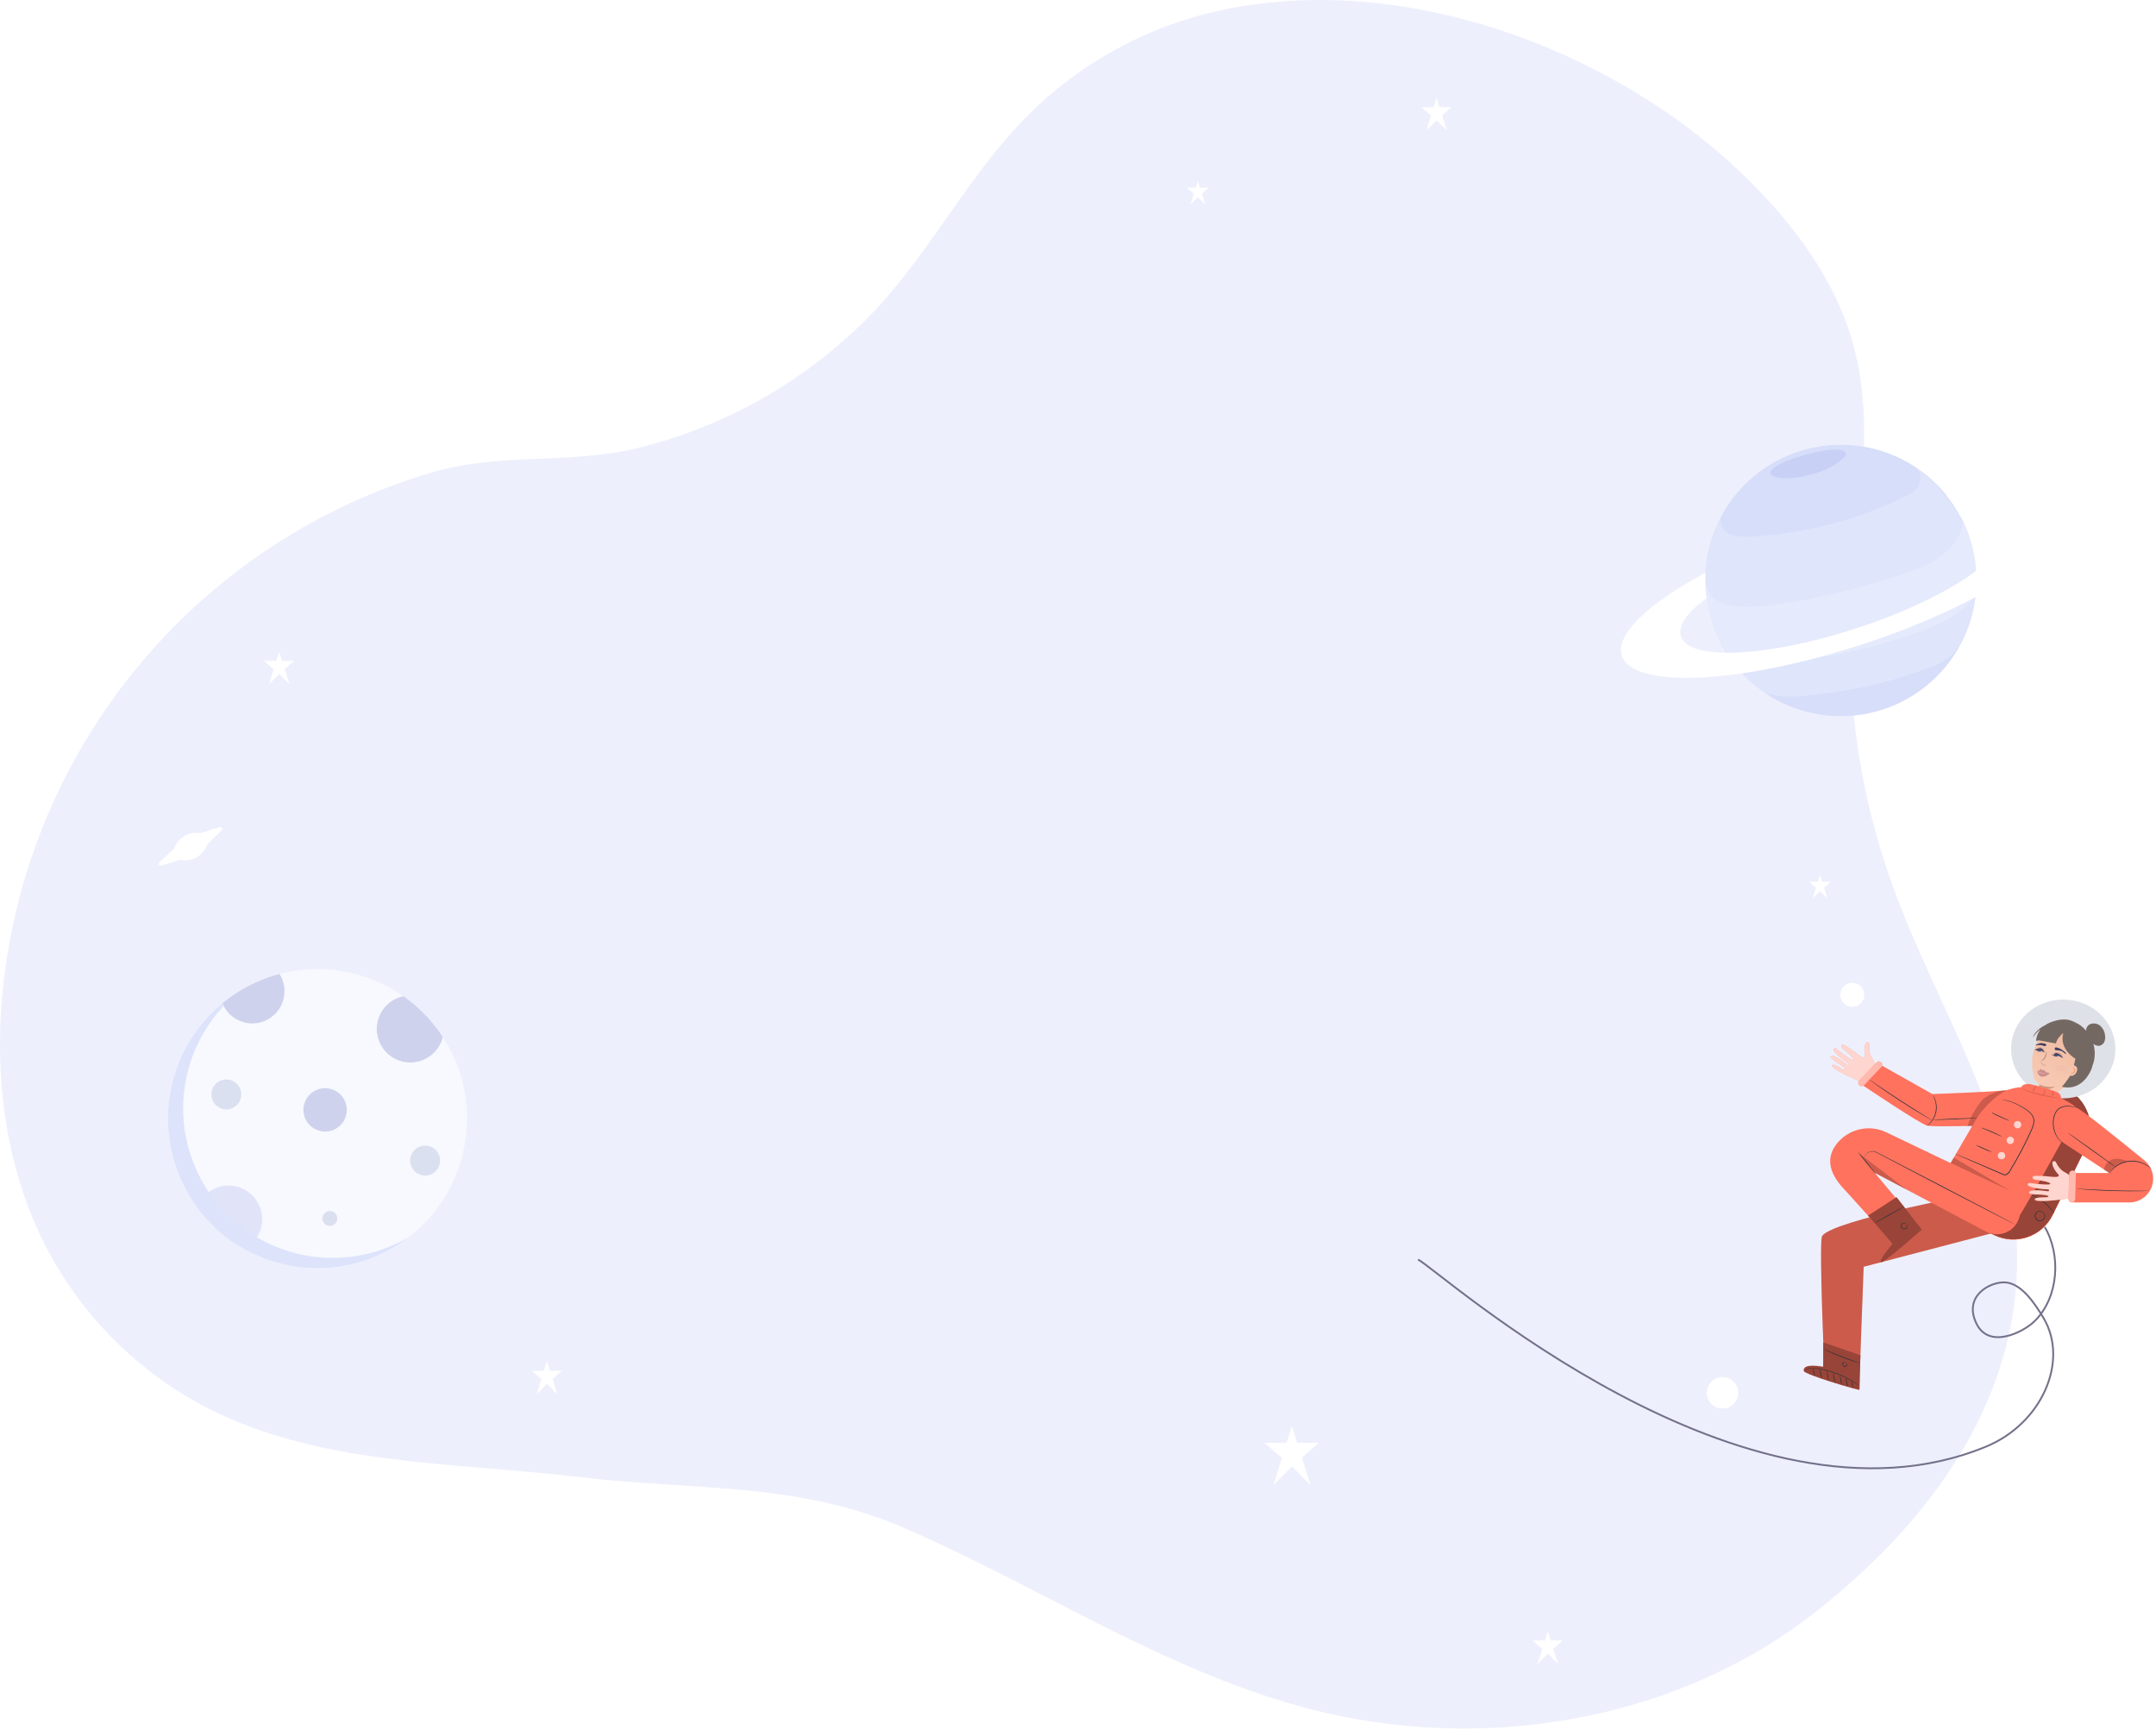 <?xml version="1.0" encoding="UTF-8"?>
<svg width="1168px" height="937px" viewBox="0 0 1168 937" version="1.1" xmlns="http://www.w3.org/2000/svg" xmlns:xlink="http://www.w3.org/1999/xlink">
    <title>Group 7</title>
    <defs>
        <linearGradient x1="38.525%" y1="17.425%" x2="50%" y2="110.464%" id="linearGradient-1">
            <stop stop-color="#F1BFA5" offset="0%"></stop>
            <stop stop-color="#FFD3C0" offset="100%"></stop>
        </linearGradient>
        <filter x="-97.2%" y="-176.1%" width="294.4%" height="452.3%" filterUnits="objectBoundingBox" id="filter-2">
            <feGaussianBlur stdDeviation="2" in="SourceGraphic"></feGaussianBlur>
        </filter>
    </defs>
    <g id="Page-1" stroke="none" stroke-width="1" fill="none" fill-rule="evenodd">
        <g id="Authorization_Customer" transform="translate(-714, -26)">
            <g id="Group-7" transform="translate(714, 26)">
                <g id="Group-5" fill-rule="nonzero">
                    <path d="M675.224,3.05 C630.895,9.548 589.79,30.002 557.873,61.445 C523.671,95.202 502.558,140.123 468.297,173.969 C434.352,207.573 391.919,231.328 345.527,242.698 C307.358,251.967 271.202,244.771 233.476,256.083 C110.248,292.679 19.945,398.154 2.771,525.549 C-4.306,577.488 1.676,632.151 26.461,678.435 C46.12,714.852 76.39,744.43 113.253,763.243 C174.312,794.098 245.884,792.114 313.813,800.168 C377.381,807.67 431.977,802.576 490.677,828.1 C527.133,843.989 562.266,863.247 597.895,881.071 C633.98,899.122 670.574,915.702 709.567,925.819 C802.311,949.864 906.603,933.074 982.261,874.265 C1057.919,815.456 1107.881,735.674 1088.663,641.805 C1076.818,584.21 1044.245,533.219 1024.613,477.874 C1007.665,430.276 1000.279,379.801 1002.878,329.342 C1005.336,281.786 1016.588,233.193 1004.151,187.206 C994.823,152.53 972.615,122.563 947.089,97.304 C880.019,30.797 771.61,-12.111 675.224,3.05 Z" id="Path" fill="#EDF0FC"></path>
                    <polygon id="Path" fill="#FFFFFF" points="714.44 781.622 702.737 781.622 699.834 772.456 697 781.622 685 781.622 694.463 789.805 689.937 804.456 699.834 794.422 709.983 804.456 705.297 789.645"></polygon>
                    <polygon id="Path" fill="#FFFFFF" points="991.785 477.672 987.107 477.672 985.922 474 984.797 477.672 980 477.672 983.79 480.959 981.984 486.822 985.922 482.795 990.009 486.822 988.114 480.87"></polygon>
                    <polygon id="Path-Copy" fill="#FFFFFF" points="654.785 101.672 650.107 101.672 648.922 98 647.797 101.672 643 101.672 646.79 104.959 644.984 110.822 648.922 106.795 653.009 110.822 651.114 104.87"></polygon>
                    <polygon id="Path" fill="#FFFFFF" points="304.366 742.608 297.881 742.608 296.282 737.515 294.683 742.608 288.05 742.608 293.291 747.139 290.804 755.252 296.282 749.685 301.908 755.252 299.303 747.05"></polygon>
                    <polygon id="Path-Copy-3" fill="#FFFFFF" points="786.316 58.093 779.831 58.093 778.232 53 776.633 58.093 770 58.093 775.241 62.624 772.754 70.737 778.232 65.17 783.858 70.737 781.252 62.535"></polygon>
                    <polygon id="Path" fill="#FFFFFF" points="846.557 888.742 840.101 888.742 838.473 883.678 836.903 888.742 830.241 888.742 835.512 893.273 832.995 901.386 838.473 895.849 844.099 901.386 841.493 893.184"></polygon>
                    <polygon id="Path-Copy-2" fill="#FFFFFF" points="159.316 358.064 152.861 358.064 151.232 353 149.663 358.064 143 358.064 148.271 362.594 145.754 370.708 151.232 365.17 156.858 370.708 154.252 362.505"></polygon>
                    <circle id="Oval" fill="#FFFFFF" transform="translate(933.137, 754.547) rotate(-22.5) translate(-933.137, -754.547) " cx="933.137" cy="754.547" r="8.5"></circle>
                    <path d="M1010,538.941 C1010,541.57 1008.416,543.94 1005.987,544.946 C1003.559,545.952 1000.763,545.396 998.904,543.537 C997.045,541.678 996.489,538.883 997.495,536.454 C998.501,534.025 1000.871,532.441 1003.5,532.441 C1007.09,532.441 1010,535.351 1010,538.941 L1010,538.941 Z" id="Path" fill="#FFFFFF"></path>
                    <path d="M118.895,448.078 L108.531,451.361 C102.389,450.309 96.388,453.854 94.345,459.74 L86.333,467.213 C85.978,467.539 85.897,468.068 86.138,468.485 C86.379,468.903 86.878,469.097 87.337,468.953 L97.726,465.816 C104.013,467.114 110.276,463.503 112.304,457.413 L120.046,449.915 C120.438,449.556 120.518,448.968 120.235,448.517 C119.953,448.067 119.389,447.882 118.895,448.078 Z" id="Path" fill="#FFFFFF"></path>
                </g>
                <g id="moon-phase" opacity="0.694" transform="translate(172, 606) rotate(-34) translate(-172, -606) translate(91, 525)" fill-rule="nonzero">
                    <path d="M162,81 C162,81.483 161.997,81.965 161.987,82.445 C155.282,88.418 145.225,88.615 138.292,82.909 C131.359,77.203 129.618,67.295 134.19,59.567 C138.763,51.839 148.285,48.596 156.624,51.926 C160.191,61.204 162.013,71.06 162,81 L162,81 Z" id="Path" fill="#C3C5E7"></path>
                    <path d="M149.85,87.073 C154.328,87.08 158.651,85.432 161.987,82.445 C161.216,126.512 125.252,162 81,162 C50.376,162.007 22.366,144.742 8.612,117.381 L8.669,117.354 C15.366,118.041 21.898,114.98 25.654,109.392 C29.41,103.804 29.78,96.601 26.615,90.658 C23.45,84.715 17.266,81.002 10.533,81 C6.788,80.994 3.133,82.146 0.069,84.3 C0.025,83.205 0.003,82.105 0.003,81 C0.003,38.883 32.149,4.275 73.241,0.367 L73.257,0.542 C71.929,6.996 74.357,13.648 79.531,17.728 C84.705,21.808 91.739,22.619 97.706,19.822 C103.673,17.025 107.549,11.1 107.723,4.513 C130.182,12.39 148.057,29.721 156.624,51.926 C149.805,49.197 142.015,50.828 136.863,56.063 C131.711,61.298 130.204,69.113 133.042,75.888 C135.879,82.663 142.505,87.072 149.85,87.073 L149.85,87.073 Z" id="Path" fill="#FCFDFF"></path>
                    <path d="M107.723,4.513 C107.543,11.095 103.665,17.012 97.702,19.804 C91.739,22.597 84.711,21.787 79.539,17.712 C74.367,13.637 71.937,6.993 73.257,0.542 L73.241,0.367 C75.793,0.126 78.379,0.003 81,-4.11865009e-05 C90.098,-0.009 99.133,1.517 107.723,4.513 L107.723,4.513 Z" id="Path" fill="#C3C5E7"></path>
                    <path d="M10.533,81 C17.268,80.999 23.454,84.712 26.621,90.656 C29.787,96.6 29.417,103.806 25.66,109.394 C21.902,114.983 15.368,118.044 8.669,117.354 L8.612,117.381 C3.433,107.091 0.52,95.81 0.069,84.3 C3.133,82.146 6.788,80.994 10.533,81 L10.533,81 Z" id="Path" fill="#DDDFF8"></path>
                    <circle id="Oval" fill="#D3DAE9" cx="116.64" cy="132.433" r="8.1"></circle>
                    <path d="M87.077,67.637 C93.562,67.638 98.818,72.897 98.817,79.382 C98.815,85.867 93.557,91.124 87.072,91.123 C80.587,91.123 75.33,85.865 75.33,79.38 C75.33,76.265 76.567,73.277 78.77,71.075 C80.973,68.872 83.961,67.635 87.077,67.637 L87.077,67.637 Z" id="Path" fill="#C3C5E7"></path>
                    <circle id="Oval" fill="#D3DAE9" cx="47.387" cy="42.527" r="8.1"></circle>
                    <circle id="Oval" fill="#D3DAE9" cx="56.297" cy="129.6" r="4.05"></circle>
                    <path d="M0.003,81 C0.003,38.883 32.149,4.275 73.241,0.367 L73.257,0.542 C73.16,1.017 73.085,1.501 73.028,1.988 C37.266,10.054 10.462,41.771 9.93,79.844 L9.922,81 L9.922,81.01 L9.988,84.3 C10.419,95.266 13.085,106.029 17.823,115.929 L17.823,115.929 L18.531,117.381 C31.485,143.141 57.155,160.074 85.934,161.846 C84.301,161.944 82.657,162 81,162 C50.682,162.007 22.927,145.085 9.029,118.198 L8.612,117.381 C3.433,107.091 0.52,95.81 0.069,84.3 L0.069,84.3 C0.025,83.204 0.003,82.104 0.003,81 Z" id="Combined-Shape" fill="#D7DEFA"></path>
                </g>
                <g id="freepik--planet-2--inject-54" transform="translate(878, 241)" fill-rule="nonzero">
                    <g id="Group-2" transform="translate(45.679, 0)">
                        <circle id="Oval" fill="#F4F6FC" cx="73.569" cy="73.458" r="73.458"></circle>
                        <circle id="Oval" fill="#BDC8F7" cx="73.569" cy="73.458" r="73.458"></circle>
                        <circle id="Oval" fill="#FFFFFF" opacity="0.4" cx="73.569" cy="73.458" r="73.458"></circle>
                        <path d="M8.855,38.618 C7.2,46.894 12.938,50.369 25.544,49.652 C55.425,47.983 84.632,40.11 111.304,26.536 C117.152,22.537 117.731,17.985 115.525,13.13 C151.191,41.46 153.674,79.333 138.144,108.435 C134.362,114.167 128.691,118.393 122.117,120.379 C103.075,127.876 83.107,132.766 62.755,134.916 C43.915,137.674 32.854,136.433 28.606,131.523 C-3.53,106.614 -6.233,68.41 8.855,38.618 Z" id="Path" fill="#FFFFFF" opacity="0.2"></path>
                        <path d="M0.11,73.458 C0.036,87.597 4.27,101.423 12.248,113.097 C16.11,118.613 28.606,119.717 48.108,116.986 C73.455,114.375 98.321,108.286 122.007,98.89 C134.917,93.815 143.468,87.333 147.137,79.195 C147.993,66.158 145.406,53.125 139.634,41.404 C138.503,51.555 131.551,59.969 117.566,66.23 C90.217,76.471 61.77,83.497 32.799,87.167 C14.345,89.291 1.628,86.257 0.11,73.458 Z" id="Path" fill="#FFFFFF" opacity="0.2"></path>
                    </g>
                    <path d="M89.705,8.799 C96.712,6.092 103.977,4.105 111.386,2.869 C121.124,1.876 122.806,3.531 121.73,6.096 C118.837,9.061 115.412,11.456 111.635,13.158 C105.761,15.704 99.525,17.314 93.153,17.93 C88.712,18.123 83.995,18.233 81.319,16.192 C79.995,13.792 83.967,11.254 89.705,8.799 Z" id="Path" fill="#4C55CE" opacity="0.1"></path>
                    <path d="M237.889,37.377 C234.22,26.067 210.084,22.895 176.403,27.336 C179.413,30.961 182.021,34.901 184.182,39.087 L184.182,39.087 C196.236,39.556 204.208,42.425 205.946,47.749 C210.194,60.907 174.858,84.133 126.999,99.608 C79.14,115.083 36.908,117.014 32.66,103.856 C30.812,98.339 35.253,91.525 45.845,83.581 C45.708,83.581 46.59,83.002 46.452,83.085 C45.864,78.512 45.698,73.895 45.956,69.292 C15.227,85.678 -3.089,102.752 0.634,114.227 C6.482,132.24 64.327,129.647 129.868,108.407 C195.409,87.167 243.737,55.39 237.889,37.377 Z" id="Path" fill="#FFFFFF"></path>
                </g>
                <g id="Group-6" transform="translate(767.447, 541)">
                    <g id="freepik--Character--inject-9" transform="translate(304.553, 106) scale(-1, 1) translate(-304.553, -106) translate(209.553, 0)">
                        <path d="M67.164,43.85 L69.574,43.85 C82.674,43.85 93.294,54.47 93.294,67.57 L93.294,108.371 C93.294,121.472 82.674,132.091 69.574,132.091 L67.164,132.091 C54.064,132.091 43.444,121.472 43.444,108.371 L43.444,67.57 C43.444,54.47 54.064,43.85 67.164,43.85 Z" id="Rectangle" fill="#FF725E" fill-rule="nonzero" transform="translate(68.369, 87.971) rotate(-26.22) translate(-68.369, -87.971) "></path>
                        <path d="M67.163,43.681 L69.573,43.681 C82.673,43.681 93.293,54.301 93.293,67.401 L93.293,108.202 C93.293,121.302 82.673,131.922 69.573,131.922 L67.163,131.922 C54.063,131.922 43.443,121.302 43.443,108.202 L43.443,67.401 C43.443,54.301 54.063,43.681 67.163,43.681 Z" id="Rectangle" fill="#000000" fill-rule="nonzero" opacity="0.4" transform="translate(68.368, 87.802) rotate(-26.22) translate(-68.368, -87.802) "></path>
                        <path d="M66.641,106.358 C66.641,106.415 65.81,106.744 64.493,107.41 C61.063,109.142 58.038,111.581 55.619,114.567 C54.688,115.705 54.187,116.471 54.13,116.442 C54.2,116.235 54.301,116.039 54.43,115.863 C54.73,115.367 55.057,114.889 55.411,114.431 C57.76,111.3 60.855,108.808 64.415,107.181 C64.947,106.931 65.495,106.713 66.054,106.53 C66.239,106.443 66.437,106.385 66.641,106.358 Z" id="Path" fill="#263238" fill-rule="nonzero"></path>
                        <path d="M60.221,115.999 C60.221,115.999 60.328,115.755 60.7,115.49 C61.241,115.117 61.906,114.97 62.554,115.082 C63.533,115.286 64.32,116.012 64.601,116.972 C64.92,118.178 64.422,119.452 63.37,120.121 C62.839,120.473 62.195,120.614 61.566,120.515 C60.992,120.432 60.455,120.183 60.02,119.799 C59.251,119.147 58.937,118.105 59.219,117.137 C59.382,116.506 59.759,115.952 60.285,115.569 C60.467,115.419 60.688,115.322 60.922,115.29 C60.922,115.29 60.7,115.412 60.378,115.684 C59.921,116.079 59.605,116.611 59.476,117.201 C59.267,118.063 59.564,118.969 60.242,119.541 C61.045,120.272 62.233,120.388 63.162,119.828 C64.072,119.242 64.516,118.148 64.272,117.094 C64.082,116.375 63.566,115.788 62.878,115.506 C62.19,115.225 61.411,115.283 60.772,115.662 C60.407,115.827 60.249,116.02 60.221,115.999 Z" id="Path" fill="#263238" fill-rule="nonzero"></path>
                        <path d="M67.164,43.85 L69.574,43.85 C82.674,43.85 93.294,54.47 93.294,67.57 L93.294,108.371 C93.294,121.472 82.674,132.091 69.574,132.091 L67.164,132.091 C54.064,132.091 43.444,121.472 43.444,108.371 L43.444,67.57 C43.444,54.47 54.064,43.85 67.164,43.85 Z" id="Rectangle" fill="#FF725E" fill-rule="nonzero" transform="translate(68.369, 87.971) rotate(-26.22) translate(-68.369, -87.971) "></path>
                        <path d="M67.163,43.681 L69.573,43.681 C82.673,43.681 93.293,54.301 93.293,67.401 L93.293,108.202 C93.293,121.302 82.673,131.922 69.573,131.922 L67.163,131.922 C54.063,131.922 43.443,121.302 43.443,108.202 L43.443,67.401 C43.443,54.301 54.063,43.681 67.163,43.681 Z" id="Rectangle" fill="#000000" fill-rule="nonzero" opacity="0.4" transform="translate(68.368, 87.802) rotate(-26.22) translate(-68.368, -87.802) "></path>
                        <path d="M66.641,106.358 C66.641,106.415 65.81,106.744 64.493,107.41 C61.063,109.142 58.038,111.581 55.619,114.567 C54.688,115.705 54.187,116.471 54.13,116.442 C54.2,116.235 54.301,116.039 54.43,115.863 C54.73,115.367 55.057,114.889 55.411,114.431 C57.76,111.3 60.855,108.808 64.415,107.181 C64.947,106.931 65.495,106.713 66.054,106.53 C66.239,106.443 66.437,106.385 66.641,106.358 Z" id="Path" fill="#263238" fill-rule="nonzero"></path>
                        <path d="M60.221,115.999 C60.221,115.999 60.328,115.755 60.7,115.49 C61.241,115.117 61.906,114.97 62.554,115.082 C63.533,115.286 64.32,116.012 64.601,116.972 C64.92,118.178 64.422,119.452 63.37,120.121 C62.839,120.473 62.195,120.614 61.566,120.515 C60.992,120.432 60.455,120.183 60.02,119.799 C59.251,119.147 58.937,118.105 59.219,117.137 C59.382,116.506 59.759,115.952 60.285,115.569 C60.467,115.419 60.688,115.322 60.922,115.29 C60.922,115.29 60.7,115.412 60.378,115.684 C59.921,116.079 59.605,116.611 59.476,117.201 C59.267,118.063 59.564,118.969 60.242,119.541 C61.045,120.272 62.233,120.388 63.162,119.828 C64.072,119.242 64.516,118.148 64.272,117.094 C64.082,116.375 63.566,115.788 62.878,115.506 C62.19,115.225 61.411,115.283 60.772,115.662 C60.407,115.827 60.249,116.02 60.221,115.999 Z" id="Path" fill="#263238" fill-rule="nonzero"></path>
                        <path d="M62.94,25.646 C63.119,26.024 62.959,26.476 62.582,26.656 C62.204,26.836 61.752,26.677 61.571,26.3 C61.39,25.923 61.548,25.471 61.924,25.288 C62.106,25.2 62.316,25.188 62.507,25.256 C62.698,25.323 62.854,25.463 62.94,25.646 Z" id="Path" fill="#263238" fill-rule="nonzero"></path>
                        <path d="M63.255,24.58 C63.205,24.709 62.489,24.523 61.731,24.83 C60.972,25.138 60.578,25.768 60.457,25.711 C60.335,25.653 60.414,25.474 60.578,25.188 C60.802,24.818 61.142,24.531 61.545,24.372 C61.945,24.21 62.386,24.18 62.804,24.286 C63.119,24.379 63.277,24.515 63.255,24.58 Z" id="Path" fill="#263238" fill-rule="nonzero"></path>
                        <ellipse id="Oval" fill="#DFE1E8" cx="49.25" cy="27.25" rx="28.25" ry="26.75"></ellipse>
                        <path d="M54.96,29.461 C55.121,29.839 54.955,30.276 54.585,30.452 C54.215,30.629 53.771,30.482 53.579,30.119 C53.447,29.871 53.462,29.57 53.618,29.336 C53.774,29.102 54.046,28.972 54.326,28.998 C54.607,29.024 54.85,29.202 54.96,29.461 L54.96,29.461 Z" id="Path" fill="#263238" fill-rule="nonzero"></path>
                        <path d="M55.024,28.502 C54.982,28.638 54.266,28.445 53.507,28.76 C52.748,29.075 52.355,29.697 52.233,29.633 C52.112,29.568 52.19,29.397 52.355,29.117 C52.578,28.745 52.918,28.456 53.321,28.294 C53.722,28.133 54.163,28.106 54.581,28.216 C54.896,28.302 55.053,28.445 55.024,28.502 Z" id="Path" fill="#263238" fill-rule="nonzero"></path>
                        <path d="M60.693,33.491 C61.045,33.208 61.43,32.968 61.838,32.775 C62.017,32.675 62.196,32.56 62.167,32.403 C62.094,32.184 61.957,31.992 61.774,31.852 L60.536,30.556 C59.662,29.633 58.882,28.781 58.331,28.151 C58.007,27.834 57.723,27.479 57.487,27.092 C57.858,27.35 58.197,27.653 58.496,27.994 C59.097,28.581 59.927,29.425 60.772,30.327 L61.996,31.644 C62.222,31.824 62.378,32.077 62.439,32.36 C62.45,32.52 62.38,32.676 62.253,32.775 C62.16,32.852 62.057,32.914 61.945,32.961 C61.552,33.189 61.131,33.367 60.693,33.491 Z" id="Path" fill="#263238" fill-rule="nonzero"></path>
                        <path d="M58.582,35.366 C59.991,35.571 61.429,35.406 62.754,34.886 C62.567,35.936 61.673,36.714 60.607,36.754 C58.725,36.847 58.582,35.366 58.582,35.366 Z" id="Path" fill="#FFFFFF" fill-rule="nonzero"></path>
                        <g id="Group-3" transform="translate(26.518, 11.285)">
                            <g id="Group-5-Copy-3" transform="translate(30.056, 29.178) rotate(-18) translate(-30.056, -29.178) translate(17.556, 5.178)">
                                <ellipse id="Oval-Copy-88" stroke="#979797" fill="#D8D8D8" cx="8.742" cy="19.314" rx="2.555" ry="1.49"></ellipse>
                                <path d="M13.127,8.74 C11.527,8.704 6.793,8.17 8.326,8.631 L5.538,10.078 C12.348,12.124 12.038,11.847 13.491,8.808 L13.127,8.74 Z" id="Path-21-Copy" stroke="#979797"></path>
                                <path d="M13.889,10.108 C12.408,7.807 12.887,7.642 8.564,8.666 C7.596,8.896 5.12,9.914 6.048,10.272 C12.763,12.865 12.589,12.421 13.477,9.569" id="Path-20-Copy" stroke="#979797"></path>
                                <path d="M12.036,0.233 C16.805,-0.585 23.546,4.464 24.16,9.263 C24.843,14.594 24.63,17.626 23.523,20.992 C22.273,24.793 21.501,26.069 20.743,27.329 L20.596,27.574 C20.352,27.983 20.106,28.408 19.842,28.932 C19.144,30.318 15.173,31.827 15.173,31.827 C15.173,31.827 23.446,32.607 23.739,37.386 C23.911,40.186 21.733,42.205 18.899,43.442 C17.921,45.145 16.133,46.902 13.238,47.431 C10.117,48.002 7.033,45.734 5.041,43.589 C4.794,43.452 4.602,43.264 4.505,42.984 C3.387,41.664 2.743,40.506 2.835,40.247 C2.9,40.064 3.566,39.865 4.833,39.649 C5.225,36.908 5.44,34.575 4.765,31.807 C4.645,31.313 4.11,30.599 3.543,29.866 L3.201,29.425 C2.578,28.619 2.008,27.838 1.994,27.349 C1.864,22.499 1.209,16.02 0.03,7.912 C-0.094,6.448 4.256,2.178 5.704,1.93 C6.746,1.344 8.857,0.778 12.036,0.233 Z" id="Combined-Shape-Copy-4" fill="url(#linearGradient-1)"></path>
                                <g id="Group-22-Copy" transform="translate(6.878, 8.36)">
                                    <path d="M6.891,2.857 C6.644,3.157 5.949,2.849 5.714,2.756 C4.967,2.457 3.808,2.041 2.785,2.135 C1.171,2.507 0.486,2.774 0.468,2.68 C0.425,2.459 0.534,1.78 4.036,1.291 C4.453,1.233 6.684,1.284 7.099,1.689 C7.43,2.012 7.022,2.697 6.891,2.857 Z" id="Fill-1" fill="#413F62" transform="translate(3.844, 2.128) rotate(-6) translate(-3.844, -2.128) "></path>
                                    <path d="M12.434,2.912 C12.658,3.227 13.354,2.929 13.593,2.852 C14.355,2.608 15.517,2.491 16.525,2.655 C18.1,3.135 18.655,2.763 15.462,1.513 C15.166,1.398 12.64,1.544 12.201,1.917 C11.851,2.214 12.315,2.744 12.434,2.912 Z" id="Fill-1-Copy" fill="#413F62" transform="translate(14.929, 2.264) rotate(15) translate(-14.929, -2.264) "></path>
                                    <path d="M11.084,4.928 C11.084,4.928 11.076,5.035 11.049,5.217 C11.021,5.404 10.995,5.65 10.975,5.953 C10.961,6.103 10.962,6.266 10.955,6.436 C10.945,6.605 10.965,6.785 10.962,6.968 C10.982,7.336 11.03,7.722 11.095,8.107 C11.17,8.49 11.265,8.869 11.377,9.221 C11.446,9.392 11.492,9.567 11.561,9.724 C11.628,9.882 11.685,10.035 11.752,10.172 C11.877,10.449 11.996,10.68 12.084,10.841 C12.172,11.003 12.22,11.102 12.22,11.102 C12.22,11.102 12.128,11.043 11.972,10.927 C11.892,10.871 11.802,10.797 11.707,10.703 C11.607,10.613 11.498,10.507 11.397,10.378 C11.174,10.132 10.967,9.807 10.781,9.44 C10.701,9.252 10.603,9.062 10.544,8.855 C10.47,8.652 10.43,8.437 10.379,8.225 C10.351,8.009 10.313,7.795 10.311,7.58 C10.292,7.367 10.316,7.155 10.324,6.953 C10.369,6.549 10.447,6.176 10.569,5.873 C10.618,5.72 10.684,5.584 10.746,5.465 C10.802,5.345 10.861,5.247 10.914,5.171 C11.019,5.015 11.084,4.928 11.084,4.928" id="Fill-4" fill="#C39886"></path>
                                    <path d="M4.389,5.383 C4.416,5.716 4.625,5.805 4.654,5.993 C4.905,5.905 5.066,5.999 5.464,5.959 C5.827,5.924 6.143,5.94 6.391,5.97 C6.592,5.587 6.6,5.163 6.391,4.884 C6.193,4.621 5.873,4.583 5.554,4.546 C5.429,4.532 4.62,4.437 4.404,4.83 C4.372,4.887 4.353,4.956 4.389,5.383 Z" id="Fill-8" fill="#545A83" transform="translate(5.457, 5.259) rotate(13) translate(-5.457, -5.259) "></path>
                                    <path d="M13.748,5.652 C13.774,5.982 13.867,5.963 13.895,6.148 C14.243,6.253 15.441,6.203 15.681,6.233 C15.875,5.854 16.077,5.46 15.875,5.184 C15.683,4.924 15.181,4.862 14.873,4.826 C14.752,4.811 14.097,4.57 13.888,4.957 C13.857,5.015 13.714,5.231 13.748,5.652 Z" id="Fill-8-Copy" fill="#545A83" transform="translate(14.851, 5.485) rotate(15) translate(-14.851, -5.485) "></path>
                                    <path d="M6.409,3.838 C5.555,3.373 3.456,3.181 2.091,4.633 C1.841,4.899 1.284,5.88 1.611,5.833 C2.787,5.664 3.676,4.46 4.861,4.367 C5.423,4.322 6.148,5.097 6.672,5.358 C7.941,5.988 8.034,5.448 7.526,5.082 L6.409,3.838 Z" id="Path-19" fill="#CAA199" transform="translate(4.663, 4.666) rotate(6) translate(-4.663, -4.666) "></path>
                                    <path d="M15.969,4.036 C15.17,3.571 13.695,3.296 12.418,4.748 C11.14,6.2 11.549,5.754 11.855,5.707 C12.175,5.658 12.441,5.549 12.684,5.416 C13.276,5.092 13.734,4.63 14.521,4.564 C15.046,4.52 15.973,5.319 16.464,5.579 C17.651,6.209 17.514,5.868 17.014,5.28 L15.969,4.036 Z" id="Path-19-Copy" fill="#CAA199" transform="translate(14.461, 4.79) scale(-1, 1) rotate(-3) translate(-14.461, -4.79) "></path>
                                    <path d="M2.147,5.211 C2.289,5.125 2.508,4.986 2.67,4.888 C2.83,4.788 3.106,4.623 3.29,4.519 C3.652,4.299 3.916,4.263 4.359,4.125 C4.581,4.063 4.795,4.004 5.041,3.975 C5.164,3.962 5.503,3.958 5.654,3.993 C5.732,4.012 5.802,4.039 5.876,4.081 C5.909,4.101 6.012,4.195 6.069,4.246 C6.294,4.448 6.346,4.638 6.431,4.793 C6.515,4.954 6.598,5.08 6.707,5.192 C6.915,5.401 7.168,5.515 7.346,5.578 C7.527,5.641 7.639,5.667 7.639,5.667 C7.639,5.667 7.529,5.697 7.329,5.705 C7.132,5.709 6.868,5.512 6.279,5.435 C5.69,5.358 4.558,5.124 4.357,5.187 C3.954,5.298 2.418,5.58 2.338,5.605 C1.704,5.808 1.415,5.9 1.415,5.9 C1.415,5.9 1.569,5.555 2.147,5.211 Z" id="Fill-6" fill="#464462" transform="translate(4.527, 4.933) rotate(6) translate(-4.527, -4.933) "></path>
                                    <path d="M12.003,5.416 C12.135,5.33 12.34,5.192 12.492,5.093 C12.642,4.993 12.9,4.828 13.072,4.724 C13.411,4.504 13.852,4.136 14.62,4.244 C15.388,4.351 16.298,5.354 16.4,5.466 C16.594,5.676 16.702,5.72 16.869,5.783 C17.038,5.847 17.143,5.873 17.143,5.873 C17.143,5.873 16.872,5.795 16.684,5.803 C16.5,5.807 15.916,5.862 15.188,5.462 C14.461,5.062 14.41,5.256 14.222,5.319 C13.844,5.43 12.385,5.908 12.311,5.933 C11.717,6.136 11.566,5.818 11.566,5.818 C11.566,5.818 11.462,5.76 12.003,5.416 Z" id="Fill-6-Copy" fill="#464462" transform="translate(14.35, 5.113) scale(-1, 1) rotate(-3) translate(-14.35, -5.113) "></path>
                                    <path d="M5.526,15.939 C6.082,16.199 6.892,16.518 7.912,16.714 C8.53,16.833 9,16.863 9.119,16.87 C9.817,16.911 10.962,16.887 12.371,16.423 C12.235,16.747 11.971,17.261 11.472,17.745 C11.198,18.01 10.686,18.507 9.935,18.654 C8.998,18.839 8.221,18.374 7.564,17.98 C6.541,17.369 5.903,16.553 5.526,15.939 Z M10.248,14.888 C10.452,14.742 10.764,14.721 10.94,14.9 C11.04,15.004 11.079,15.151 11.141,15.282 C11.4,15.835 12.042,16.076 12.622,16.264 C11.388,16.476 10.146,16.689 8.895,16.672 C7.643,16.657 6.368,16.399 5.308,15.733 C5.893,15.795 6.483,15.858 7.068,15.79 C7.653,15.723 8.238,15.514 8.658,15.102 C8.74,15.021 8.818,14.932 8.922,14.883 C9.109,14.796 9.34,14.866 9.497,15.002 C9.653,15.138 9.751,15.327 9.845,15.511 C9.929,15.274 10.045,15.035 10.248,14.888 Z" id="Combined-Shape" fill="#CB8E8E" transform="translate(8.965, 16.734) rotate(5) translate(-8.965, -16.734) "></path>
                                </g>
                                <path d="M17.146,21.13 C17.989,21.13 19.622,19.916 19.622,19.619 C19.622,19.322 18.145,20.153 17.302,20.153 C16.459,20.153 15.62,20.297 15.62,20.593 C15.62,20.89 16.303,21.13 17.146,21.13 Z" id="Oval-Copy-89" fill="#D2A29A" opacity="0.497"></path>
                                <ellipse id="Oval-Copy-90" fill="#E35C86" opacity="0.192" filter="url(#filter-2)" transform="translate(7.737, 19.612) rotate(14) translate(-7.737, -19.612) " cx="7.737" cy="19.612" rx="3.087" ry="1.703"></ellipse>
                            </g>
                            <path d="M29.026,1.323 C30.322,1.769 31.54,2.394 32.642,3.176 C34.627,4.089 36.356,5.431 37.687,7.091 C38.865,8.573 39.245,9.675 39.207,9.704 C39.169,9.732 38.568,8.738 37.33,7.385 C36.61,6.586 35.797,5.865 34.906,5.238 C36.447,7.082 37.337,9.334 37.452,11.679 L36.084,11.278 L26.694,13.003 C26.283,10.584 23.966,8.387 22.796,7.406 L22.72,7.406 C25.136,16.217 16.133,21.291 16.133,21.291 C16.958,25.169 17.807,28.014 18.683,29.826 C19.437,31.388 21.031,33.603 23.465,36.472 C11.172,39.206 7.031,25.757 7.031,25.757 L7.138,25.7 C6.741,24.679 6.398,23.64 6.112,22.587 C5.379,18.992 5.617,15.869 6.382,13.219 C5.526,13.987 4.348,14.377 3.149,14.263 C1.889,13.993 0.862,13.138 0.421,11.994 C-0.006,10.863 -0.11,9.647 0.118,8.466 C0.324,6.385 1.391,4.464 3.088,3.119 C4.881,1.881 7.593,1.759 9.166,3.191 C10.038,3.986 10.453,5.125 10.285,6.257 L10.304,6.095 C12.228,3.885 14.202,2.593 15.024,2.225 C17.25,1.223 20.555,-1.676 29.026,1.323 Z" id="Combined-Shape" fill="#746862" fill-rule="nonzero"></path>
                            <path d="M20.378,29.417 C19.733,30.408 18.48,30.809 17.379,30.376 C16.315,29.908 15.537,28.963 15.282,27.828 C15.075,27.161 15.129,26.439 15.432,25.81 C16.043,25.08 16.977,24.702 17.923,24.801 L20.378,29.417 Z" id="Path" fill="#F6C4AE" fill-rule="nonzero"></path>
                            <path d="M18.725,29.088 C18.725,29.009 18.41,29.088 18.009,29.016 C17.461,28.923 17.005,28.544 16.813,28.022 C16.621,27.501 16.722,26.916 17.079,26.49 C17.358,26.146 17.637,26.017 17.608,25.946 C17.58,25.874 17.243,25.881 16.821,26.232 C16.273,26.726 16.082,27.504 16.337,28.196 C16.592,28.887 17.243,29.354 17.98,29.374 C18.489,29.367 18.761,29.138 18.725,29.088 Z" id="Path" fill="#EB996E" fill-rule="nonzero"></path>
                            <path d="M35.478,35.302 C32.866,36.415 29.991,36.76 27.19,36.297 C27.19,36.297 30.826,39.446 36.115,36.648 L35.478,35.302 Z" id="Path" fill="#CF987F" fill-rule="nonzero"></path>
                        </g>
                        <path d="M41.082,61.046 C41.082,61.046 72.574,118.847 77.806,125.267 L120.341,106.358 L94.575,62.112 C89.864,53.937 81.411,48.625 72.001,47.927 L71.701,47.927 C61.588,47.268 39.558,58.226 41.082,61.046 Z" id="Path" fill="#FF725E" fill-rule="nonzero"></path>
                        <path d="M107.451,84.221 L107.308,84.299 L106.871,84.507 L105.168,85.273 L98.769,88.086 L89.043,92.315 L83.167,94.856 L81.613,95.529 C81.024,95.767 80.358,95.725 79.803,95.415 C79.268,95.108 78.804,94.69 78.443,94.191 C78.075,93.7 77.763,93.169 77.512,92.609 L77.512,92.609 C75.652,89.567 73.748,86.26 71.908,82.789 C70.477,80.055 69.117,77.35 67.872,74.702 C67.256,73.385 66.664,72.082 66.097,70.794 C65.51,69.529 65.128,68.178 64.966,66.793 C64.842,65.441 65.202,64.089 65.982,62.978 C66.732,61.978 67.638,61.105 68.666,60.394 C73.077,57.185 78.204,55.102 83.603,54.325 C84.727,54.168 85.607,54.096 86.201,54.067 L86.917,54.067 C86.995,54.059 87.075,54.059 87.153,54.067 L86.924,54.067 L86.244,54.125 C85.65,54.175 84.777,54.268 83.66,54.447 C80.507,54.953 77.441,55.897 74.549,57.252 C72.556,58.187 70.659,59.316 68.888,60.623 C67.893,61.321 67.014,62.171 66.283,63.143 C65.558,64.188 65.226,65.455 65.345,66.721 C65.509,68.068 65.886,69.379 66.462,70.608 C67.02,71.889 67.621,73.191 68.244,74.508 C69.482,77.142 70.828,79.84 72.273,82.575 C74.113,86.039 76.002,89.338 77.856,92.373 L77.856,92.373 L77.856,92.373 C78.289,93.448 79.037,94.366 80.003,95.007 C80.468,95.275 81.033,95.31 81.528,95.1 L83.088,94.434 L88.964,91.922 L98.719,87.771 L105.161,85.058 L106.893,84.342 L107.336,84.171 C107.401,84.228 107.451,84.214 107.451,84.221 Z" id="Path" fill="#263238" fill-rule="nonzero"></path>
                        <g id="Group" opacity="0.7" transform="translate(71.572, 66.278)" fill="#FFFFFF" fill-rule="nonzero">
                            <path d="M4.38,1.99 C4.38,3.085 3.493,3.972 2.398,3.972 C1.303,3.972 0.415,3.085 0.415,1.99 C0.415,0.895 1.303,0.007 2.398,0.007 C3.493,0.007 4.38,0.895 4.38,1.99 L4.38,1.99 Z" id="Path"></path>
                        </g>
                        <g id="Group" opacity="0.7" transform="translate(75.866, 74.151)" fill="#FFFFFF" fill-rule="nonzero">
                            <path d="M4.051,2.627 C4.051,3.722 3.163,4.609 2.068,4.609 C0.974,4.609 0.086,3.722 0.086,2.627 C0.086,1.532 0.974,0.644 2.068,0.644 C3.163,0.644 4.051,1.532 4.051,2.627 L4.051,2.627 Z" id="Path"></path>
                        </g>
                        <g id="Group" opacity="0.7" transform="translate(80.161, 82.739)" fill="#FFFFFF" fill-rule="nonzero">
                            <circle id="Oval" cx="2.534" cy="2.319" r="1.983"></circle>
                        </g>
                        <path d="M88.606,61.511 C88.162,61.843 87.681,62.123 87.175,62.348 C86.273,62.821 85.027,63.443 83.596,64.08 C82.165,64.717 80.883,65.261 79.939,65.626 C79.44,65.864 78.914,66.037 78.371,66.142 C78.831,65.835 79.323,65.58 79.838,65.383 L83.417,63.744 L86.996,62.112 C87.508,61.851 88.048,61.649 88.606,61.511 L88.606,61.511 Z" id="Path" fill="#263238" fill-rule="nonzero"></path>
                        <path d="M93.759,69.856 C93.243,70.169 92.696,70.428 92.127,70.629 L88.134,72.325 L84.147,74.057 C83.612,74.333 83.051,74.553 82.472,74.716 C82.96,74.36 83.486,74.06 84.04,73.821 C85.035,73.313 86.423,72.655 87.983,71.982 C89.544,71.309 90.982,70.758 92.034,70.379 C92.59,70.145 93.168,69.97 93.759,69.856 L93.759,69.856 Z" id="Path" fill="#263238" fill-rule="nonzero"></path>
                        <path d="M96.951,79.196 C95.485,80.05 93.956,80.792 92.378,81.415 C90.851,82.156 89.272,82.785 87.654,83.297 C89.12,82.443 90.649,81.702 92.228,81.079 C93.755,80.339 95.334,79.71 96.951,79.196 L96.951,79.196 Z" id="Path" fill="#263238" fill-rule="nonzero"></path>
                        <path d="M50.58,54.296 C50.265,53.118 50.72,51.869 51.718,51.169 C53.464,49.737 67.235,46.302 67.235,46.302 C67.235,46.302 71.014,45.744 71.987,47.905 L50.58,54.296 Z" id="Path" fill="#FF725E" fill-rule="nonzero"></path>
                        <polygon id="Path" fill="#000000" fill-rule="nonzero" opacity="0.2" points="77.806 104.204 110.299 89.102 108.56 86.124"></polygon>
                        <g id="Group" opacity="0.2" transform="translate(50.816, 48.385)" fill="#000000" fill-rule="nonzero">
                            <path d="M20.842,0.157 C20.65,0.364 20.428,0.54 20.183,0.68 C19.535,1.086 18.847,1.424 18.129,1.689 C17.227,2.033 16.125,2.348 14.908,2.705 C13.692,3.063 12.353,3.421 10.936,3.815 C8.517,4.46 6.056,4.939 3.571,5.246 C2.62,5.361 1.847,5.411 1.31,5.432 C1.031,5.462 0.751,5.462 0.472,5.432 C0.74,5.355 1.017,5.312 1.295,5.303 C1.825,5.239 2.598,5.146 3.543,5.003 C6.001,4.608 8.438,4.087 10.843,3.443 L14.815,2.362 C16.039,2.025 17.141,1.739 18.043,1.424 C19.012,1.087 19.949,0.663 20.842,0.157 Z" id="Path"></path>
                        </g>
                        <g id="Group" opacity="0.2" transform="translate(54.395, 49.816)" fill="#000000" fill-rule="nonzero">
                            <path d="M1.088,3.35 C0.554,2.989 0.239,2.383 0.251,1.739 C0.129,1.108 0.336,0.458 0.802,0.014 C0.688,0.573 0.628,1.141 0.623,1.711 C0.731,2.269 0.886,2.818 1.088,3.35 Z" id="Path"></path>
                        </g>
                        <g id="Group" opacity="0.2" transform="translate(58.689, 48.385)" fill="#000000" fill-rule="nonzero">
                            <path d="M1.782,4.201 C0.55,3.372 0.045,1.808 0.558,0.415 C0.621,1.084 0.726,1.749 0.873,2.405 C1.131,3.026 1.435,3.626 1.782,4.201 L1.782,4.201 Z" id="Path"></path>
                        </g>
                        <g id="Group" opacity="0.2" transform="translate(63.699, 46.953)" fill="#000000" fill-rule="nonzero">
                            <path d="M2.018,3.643 C1.911,3.643 1.703,2.82 1.159,1.918 C0.616,1.016 -0.007,0.415 0.064,0.329 C0.136,0.243 0.916,0.744 1.496,1.725 C1.889,2.283 2.074,2.962 2.018,3.643 Z" id="Path"></path>
                        </g>
                        <path d="M112.282,108.82 C112.282,108.82 178.679,121.839 180.075,129.175 C181.471,136.511 178.643,201.341 178.643,201.341 L159.462,201.727 L157.379,145.25 L77.806,124.444 L112.282,108.82 Z" id="Path" fill="#FF725E" fill-rule="nonzero"></path>
                        <path d="M112.282,108.82 C112.282,108.82 178.679,121.839 180.075,129.175 C181.471,136.511 178.643,201.341 178.643,201.341 L159.462,201.727 L157.379,145.25 L77.806,124.444 L112.282,108.82 Z" id="Path" fill="#000000" fill-rule="nonzero" opacity="0.2"></path>
                        <path d="M179.238,186.182 L179.316,199.444 C179.316,199.444 190.711,197.14 189.78,201.727 C189.394,203.631 160.092,212.291 159.641,211.883 L159.133,193.146 L179.238,186.182 Z" id="Path" fill="#FF725E" fill-rule="nonzero"></path>
                        <path d="M179.238,186.182 L179.316,199.444 C179.316,199.444 190.711,197.14 189.78,201.727 C189.394,203.631 160.092,212.291 159.641,211.883 L159.133,193.146 L179.238,186.182 Z" id="Path" fill="#000000" fill-rule="nonzero" opacity="0.4"></path>
                        <path d="M189.1,202.321 C188.767,201.46 188.079,200.784 187.211,200.468 C186.599,200.246 185.95,200.141 185.3,200.16 C181.486,200.492 177.726,201.278 174.099,202.5 C170.461,203.718 166.963,205.318 163.663,207.274 C162.404,208.026 161.402,208.706 160.715,209.128 C160.375,209.396 160.013,209.635 159.634,209.844 C159.945,209.552 160.278,209.284 160.629,209.042 C161.294,208.548 162.275,207.861 163.527,207.074 C166.813,205.052 170.322,203.419 173.984,202.207 C177.641,200.964 181.445,200.206 185.3,199.952 C185.982,199.947 186.659,200.078 187.289,200.339 C187.766,200.538 188.191,200.841 188.535,201.226 C188.752,201.466 188.919,201.745 189.029,202.049 C189.067,202.136 189.091,202.228 189.1,202.321 L189.1,202.321 Z" id="Path" fill="#263238" fill-rule="nonzero"></path>
                        <path d="M179.209,189.775 C178.988,189.941 178.747,190.08 178.493,190.19 C178.014,190.441 177.305,190.777 176.425,191.185 C174.664,192.008 172.202,193.074 169.439,194.148 C166.677,195.222 164.136,196.095 162.282,196.674 C161.359,196.968 160.6,197.197 160.078,197.34 C159.811,197.432 159.535,197.494 159.255,197.526 C159.502,197.388 159.763,197.277 160.035,197.197 L162.182,196.424 C164.014,195.78 166.526,194.871 169.289,193.797 C172.052,192.724 174.514,191.7 176.303,190.934 L178.45,190.047 C178.691,189.926 178.946,189.835 179.209,189.775 Z" id="Path" fill="#263238" fill-rule="nonzero"></path>
                        <path d="M167.199,197.34 C167.199,197.34 167.199,197.218 167.378,197.097 C167.616,196.936 167.914,196.894 168.187,196.982 C168.383,197.039 168.56,197.151 168.695,197.304 C168.842,197.488 168.928,197.713 168.938,197.948 C168.948,198.481 168.661,198.975 168.194,199.231 C167.726,199.486 167.156,199.461 166.712,199.165 C166.523,199.02 166.387,198.816 166.326,198.585 C166.285,198.387 166.3,198.182 166.369,197.991 C166.452,197.716 166.654,197.493 166.92,197.383 C167.106,197.326 167.221,197.383 167.213,197.383 C167.206,197.383 167.113,197.426 166.984,197.519 C166.797,197.646 166.666,197.841 166.619,198.063 C166.531,198.372 166.649,198.703 166.913,198.886 C167.249,199.105 167.679,199.121 168.03,198.928 C168.382,198.735 168.599,198.364 168.595,197.963 C168.599,197.643 168.401,197.356 168.101,197.247 C167.892,197.164 167.659,197.164 167.45,197.247 C167.299,197.254 167.228,197.354 167.199,197.34 Z" id="Path" fill="#263238" fill-rule="nonzero"></path>
                        <path d="M163.134,211.282 C163.123,209.853 163.365,208.433 163.85,207.088 C163.861,208.517 163.618,209.937 163.134,211.282 Z" id="Path" fill="#263238" fill-rule="nonzero"></path>
                        <path d="M166.047,210.445 C166.038,209.536 166.153,208.631 166.39,207.754 C166.506,206.849 166.747,205.965 167.106,205.127 C167.111,206.038 166.996,206.945 166.763,207.825 C166.642,208.727 166.402,209.608 166.047,210.445 L166.047,210.445 Z" id="Path" fill="#263238" fill-rule="nonzero"></path>
                        <path d="M169.239,209.572 C169.346,207.626 169.699,205.702 170.291,203.846 C170.184,205.791 169.831,207.715 169.239,209.572 L169.239,209.572 Z" id="Path" fill="#263238" fill-rule="nonzero"></path>
                        <path d="M172.875,208.477 C172.982,206.405 173.335,204.353 173.927,202.364 C173.82,204.436 173.467,206.488 172.875,208.477 L172.875,208.477 Z" id="Path" fill="#263238" fill-rule="nonzero"></path>
                        <path d="M176.317,207.41 C176.424,205.338 176.777,203.286 177.369,201.298 C177.263,203.37 176.91,205.422 176.317,207.41 L176.317,207.41 Z" id="Path" fill="#263238" fill-rule="nonzero"></path>
                        <path d="M180.068,206.036 C180.063,205.095 180.178,204.157 180.411,203.245 C180.531,202.313 180.772,201.402 181.127,200.532 C181.136,201.471 181.021,202.408 180.783,203.316 C180.668,204.251 180.427,205.166 180.068,206.036 L180.068,206.036 Z" id="Path" fill="#263238" fill-rule="nonzero"></path>
                        <path d="M183.825,204.619 C183.93,203.023 184.285,201.453 184.877,199.967 C184.882,200.77 184.764,201.569 184.527,202.336 C184.413,203.129 184.176,203.899 183.825,204.619 L183.825,204.619 Z" id="Path" fill="#263238" fill-rule="nonzero"></path>
                        <path d="M160.751,44.176 L160.751,44.133 C164.11,42.75 167.393,41.188 170.584,39.452 C174.879,36.862 174.678,36.475 174.285,36.017 C173.247,34.807 166.519,40.311 167.285,38.272 C168.051,36.232 176.289,32.546 175.158,31.3 C173.669,29.712 166.734,35.595 166.111,36.031 C165.489,36.468 164.816,35.602 165.396,35.223 C166.24,34.679 174.929,28.731 173.483,27.156 C172.682,26.283 171.25,27.872 171.25,27.872 C171.25,27.872 163.527,34.027 162.869,33.261 C162.211,32.496 166.612,28.717 168.194,27.536 C169.776,26.355 169.833,25.174 168.752,24.909 C168.037,24.723 163.098,28.18 161.595,29.368 C160.092,30.556 155.912,33.891 156.621,30.585 C157.329,27.278 156.621,24.472 155.905,23.843 C155.189,23.213 154.051,23.986 154.28,25.009 C154.418,26.142 154.396,27.289 154.216,28.416 C154.109,29.33 153.845,30.218 153.436,31.043 C152.963,32.002 152.52,32.789 152.126,33.455 C151.475,34.508 151.265,35.776 151.539,36.983 C152.09,38.751 158.496,45.006 158.496,45.006 L160.751,44.176 Z" id="Path" fill="#FF725E" fill-rule="nonzero"></path>
                        <g id="Group" opacity="0.7" transform="translate(151.017, 23.334)" fill="#FFFFFF" fill-rule="nonzero">
                            <path d="M9.734,20.842 L9.734,20.799 C13.093,19.416 16.376,17.853 19.568,16.118 C23.862,13.527 23.662,13.141 23.268,12.683 C22.23,11.473 15.502,16.977 16.268,14.937 C17.034,12.897 25.272,9.211 24.141,7.966 C22.653,6.377 15.717,12.26 15.095,12.697 C14.472,13.133 13.799,12.267 14.379,11.888 C15.223,11.344 23.912,5.397 22.466,3.822 C21.665,2.949 20.233,4.538 20.233,4.538 C20.233,4.538 12.511,10.693 11.852,9.927 C11.194,9.161 15.596,5.382 17.177,4.201 C18.759,3.02 18.816,1.839 17.736,1.575 C17.02,1.388 12.081,4.845 10.578,6.034 C9.075,7.222 4.896,10.557 5.604,7.25 C6.313,3.944 5.604,1.138 4.888,0.508 C4.173,-0.122 3.035,0.651 3.264,1.675 C3.401,2.808 3.38,3.955 3.199,5.082 C3.092,5.995 2.828,6.884 2.419,7.708 C1.947,8.667 1.503,9.455 1.109,10.12 C0.459,11.174 0.248,12.441 0.522,13.649 C1.074,15.417 7.479,21.672 7.479,21.672 L9.734,20.842 Z" id="Path"></path>
                        </g>
                        <path d="M77.054,49.136 C78.543,50.245 120.155,51.67 120.155,51.67 L147.302,36.375 L158.174,46.76 C158.174,46.76 126.482,68.081 122.953,68.826 C119.425,69.57 93.695,68.826 93.695,68.826 L77.054,49.136 Z" id="Path" fill="#FF725E" fill-rule="nonzero"></path>
                        <path d="M147.782,36.99 L157.15,46.903 C157.752,47.546 158.733,47.656 159.462,47.161 L159.527,47.118 C159.964,46.822 160.249,46.348 160.306,45.822 C160.362,45.297 160.185,44.773 159.82,44.391 L150.38,34.521 C149.814,33.922 148.911,33.789 148.197,34.199 L148.197,34.199 C147.717,34.47 147.389,34.948 147.308,35.493 C147.227,36.039 147.401,36.591 147.782,36.99 L147.782,36.99 Z" id="Path" fill="#FF725E" fill-rule="nonzero"></path>
                        <path d="M147.782,36.99 L157.15,46.903 C157.752,47.546 158.733,47.656 159.462,47.161 L159.527,47.118 C159.964,46.822 160.249,46.348 160.306,45.822 C160.362,45.297 160.185,44.773 159.82,44.391 L150.38,34.521 C149.814,33.922 148.911,33.789 148.197,34.199 L148.197,34.199 C147.717,34.47 147.389,34.948 147.308,35.493 C147.227,36.039 147.401,36.591 147.782,36.99 L147.782,36.99 Z" id="Path" fill="#FFFFFF" fill-rule="nonzero" opacity="0.5"></path>
                        <path d="M123.039,68.804 C122.805,68.71 122.585,68.582 122.388,68.425 C121.854,68.014 121.361,67.554 120.914,67.051 C117.85,63.652 116.969,58.815 118.638,54.554 C118.879,53.926 119.178,53.322 119.532,52.751 C119.649,52.531 119.798,52.33 119.976,52.156 C120.04,52.156 119.432,53.065 118.888,54.647 C117.396,58.83 118.244,63.49 121.114,66.879 C122.216,68.146 123.104,68.747 123.039,68.804 Z" id="Path" fill="#263238" fill-rule="nonzero"></path>
                        <path d="M154.595,43.654 C154.498,43.755 154.39,43.846 154.273,43.926 L153.314,44.641 C152.477,45.264 151.253,46.152 149.736,47.232 C146.694,49.379 142.435,52.314 137.661,55.413 C132.888,58.512 128.486,61.225 125.251,63.128 C123.648,64.087 122.338,64.846 121.429,65.354 L120.377,65.934 C120.258,66.01 120.131,66.073 119.997,66.12 C120.1,66.022 120.216,65.937 120.341,65.87 L121.357,65.233 L125.115,62.907 C128.293,60.945 132.666,58.211 137.44,55.112 C142.213,52.013 146.515,49.1 149.585,47.025 L153.243,44.527 L154.237,43.861 C154.346,43.776 154.467,43.706 154.595,43.654 Z" id="Path" fill="#263238" fill-rule="nonzero"></path>
                        <path d="M120.026,65.655 C120.026,65.755 114.529,65.655 107.759,65.354 C100.988,65.054 95.498,64.789 95.498,64.689 C95.498,64.588 100.995,64.689 107.773,64.982 C114.551,65.276 120.033,65.562 120.026,65.655 Z" id="Path" fill="#263238" fill-rule="nonzero"></path>
                        <g id="Group" opacity="0.2" transform="translate(79.445, 49.1)" fill="#000000" fill-rule="nonzero">
                            <path d="M21.715,19.904 C20.054,15.281 17.701,10.938 14.737,7.021 C11.974,3.299 5.053,0.372 0.422,0.58 C7.036,3.564 15.767,12.518 18.938,19.961 L21.715,19.904 Z" id="Path"></path>
                        </g>
                        <path d="M42.149,59.192 C41.884,57.889 16.097,78.788 5.261,87.635 C2.277,90.07 0.548,93.718 0.551,97.569 L0.551,97.569 C0.551,100.97 1.902,104.233 4.308,106.638 C6.713,109.043 9.975,110.395 13.377,110.395 L44.79,110.395 L44.79,94.463 L24.334,94.463 L50.594,77.164 L42.149,59.192 Z" id="Path" fill="#FF725E" fill-rule="nonzero"></path>
                        <path d="M48.812,108.627 L48.812,108.577 C52.402,109.127 56.019,109.481 59.648,109.636 C64.658,109.636 64.694,109.192 64.594,108.605 C64.329,107.031 55.74,108.255 57.436,106.923 C59.133,105.592 68.115,106.637 67.771,105.005 C67.321,102.858 58.353,104.325 57.58,104.397 C56.807,104.468 56.692,103.352 57.386,103.33 C58.388,103.33 68.895,102.686 68.473,100.589 C68.237,99.43 66.19,100.045 66.19,100.045 C66.19,100.045 56.399,101.341 56.234,100.346 C56.069,99.351 61.788,98.378 63.742,98.199 C65.696,98.02 66.369,97.025 65.574,96.238 C65.037,95.701 59.04,96.123 57.114,96.352 C55.189,96.581 49.914,97.304 52.226,94.835 C54.538,92.366 55.382,89.596 55.089,88.687 C54.911,88.27 54.486,88.014 54.035,88.052 C53.583,88.089 53.206,88.411 53.099,88.851 C52.627,89.884 52.016,90.848 51.281,91.714 C50.72,92.441 50.037,93.066 49.263,93.561 C48.361,94.141 47.574,94.591 46.894,94.956 C45.796,95.526 44.964,96.502 44.575,97.676 C44.131,99.48 46.4,108.133 46.4,108.133 L48.812,108.627 Z" id="Path" fill="#FF725E" fill-rule="nonzero"></path>
                        <g id="Group" opacity="0.7" transform="translate(44.375, 87.749)" fill="#FFFFFF" fill-rule="nonzero">
                            <path d="M4.437,20.878 L4.437,20.827 C8.027,21.378 11.645,21.731 15.273,21.887 C20.283,21.887 20.319,21.443 20.219,20.856 C19.954,19.281 11.366,20.505 13.062,19.174 C14.758,17.843 23.74,18.888 23.397,17.256 C22.946,15.109 13.978,16.576 13.205,16.648 C12.432,16.719 12.318,15.603 13.012,15.581 C14.014,15.581 24.521,14.937 24.098,12.84 C23.862,11.681 21.815,12.296 21.815,12.296 C21.815,12.296 12.024,13.592 11.859,12.597 C11.695,11.602 17.413,10.628 19.367,10.449 C21.321,10.271 21.994,9.276 21.2,8.488 C20.663,7.952 14.665,8.374 12.74,8.603 C10.815,8.832 5.54,9.555 7.851,7.086 C10.163,4.616 11.008,1.847 10.714,0.938 C10.536,0.521 10.112,0.265 9.66,0.303 C9.209,0.34 8.832,0.662 8.725,1.102 C8.253,2.135 7.641,3.099 6.907,3.965 C6.345,4.692 5.662,5.317 4.888,5.812 C3.987,6.391 3.199,6.842 2.519,7.207 C1.421,7.777 0.589,8.753 0.2,9.927 C-0.243,11.731 2.025,20.384 2.025,20.384 L4.437,20.878 Z" id="Path"></path>
                        </g>
                        <path d="M1.575,92.172 C1.788,91.91 2.028,91.67 2.29,91.457 C2.989,90.834 3.749,90.285 4.559,89.818 C7.258,88.24 10.388,87.559 13.498,87.871 C16.601,88.234 19.513,89.555 21.829,91.65 C22.526,92.275 23.159,92.968 23.719,93.718 C23.938,93.983 24.124,94.274 24.27,94.584 C23.467,93.611 22.593,92.697 21.658,91.85 C19.342,89.869 16.489,88.624 13.463,88.272 C10.423,87.971 7.363,88.6 4.688,90.075 C3.601,90.698 2.56,91.399 1.575,92.172 Z" id="Path" fill="#263238" fill-rule="nonzero"></path>
                        <path d="M46.908,72.576 C46.965,72.655 41.182,76.87 33.961,82.066 C26.739,87.262 20.863,91.335 20.799,91.249 C20.734,91.163 26.525,86.955 33.746,81.759 C40.968,76.562 46.844,72.49 46.908,72.576 Z" id="Path" fill="#263238" fill-rule="nonzero"></path>
                        <path d="M42.263,102.915 C42.133,102.955 41.998,102.979 41.862,102.987 L40.696,103.108 C39.687,103.216 38.219,103.345 36.401,103.488 C32.78,103.767 27.756,104.06 22.209,104.204 C16.662,104.347 11.63,104.361 7.995,104.297 C6.177,104.297 4.702,104.218 3.7,104.175 L2.534,104.118 C2.396,104.117 2.259,104.1 2.126,104.068 C2.261,104.051 2.398,104.051 2.534,104.068 L8.009,104.068 C11.645,104.068 16.669,104.068 22.216,103.867 C27.763,103.667 32.773,103.452 36.401,103.237 L40.696,102.98 L41.87,102.922 C42,102.904 42.132,102.902 42.263,102.915 Z" id="Path" fill="#263238" fill-rule="nonzero"></path>
                        <g id="Group" opacity="0.2" transform="translate(14.314, 86.318)" fill="#000000" fill-rule="nonzero">
                            <path d="M12.804,6.377 C12.704,3.836 10.657,1.632 8.288,0.802 C5.919,-0.029 2.684,0.723 0.322,1.66 C4.087,2.756 7.944,4.874 10.049,8.188 L12.804,6.377 Z" id="Path"></path>
                        </g>
                        <path d="M42.414,94.999 L42.764,108.634 C42.787,109.511 43.441,110.244 44.31,110.366 L44.389,110.366 C44.914,110.438 45.444,110.275 45.839,109.92 C46.233,109.566 46.451,109.056 46.436,108.526 L46.006,94.878 C45.977,94.05 45.386,93.349 44.575,93.181 L44.575,93.181 C44.036,93.069 43.474,93.211 43.053,93.565 C42.631,93.92 42.395,94.449 42.414,94.999 Z" id="Path" fill="#FF725E" fill-rule="nonzero"></path>
                        <path d="M42.414,94.999 L42.764,108.634 C42.787,109.511 43.441,110.244 44.31,110.366 L44.389,110.366 C44.914,110.438 45.444,110.275 45.839,109.92 C46.233,109.566 46.451,109.056 46.436,108.526 L46.006,94.878 C45.977,94.05 45.386,93.349 44.575,93.181 L44.575,93.181 C44.036,93.069 43.474,93.211 43.053,93.565 C42.631,93.92 42.395,94.449 42.414,94.999 Z" id="Path" fill="#FFFFFF" fill-rule="nonzero" opacity="0.5"></path>
                        <path d="M48.483,79.017 C49.786,78.094 50.938,76.974 51.897,75.696 C52.894,74.289 53.622,72.71 54.044,71.037 C54.294,70.053 54.445,69.046 54.495,68.031 C54.537,66.942 54.456,65.852 54.252,64.782 C53.836,62.592 52.82,60.573 51.16,59.528 C49.679,58.647 47.961,58.247 46.243,58.383 C45.078,58.463 43.922,58.635 42.786,58.899 C42.367,59.002 41.941,59.076 41.512,59.12 C41.512,59.12 41.612,59.07 41.819,58.999 C42.027,58.927 42.342,58.841 42.743,58.734 C43.879,58.407 45.044,58.191 46.221,58.09 C48.003,57.908 49.797,58.302 51.339,59.213 C52.231,59.796 52.968,60.587 53.486,61.518 C54.037,62.5 54.421,63.567 54.624,64.674 C54.834,65.775 54.916,66.897 54.867,68.017 C54.811,69.059 54.651,70.092 54.387,71.102 C53.929,72.807 53.152,74.409 52.097,75.825 C51.387,76.777 50.538,77.617 49.578,78.316 C49.318,78.507 49.046,78.679 48.762,78.831 C48.678,78.906 48.584,78.968 48.483,79.017 Z" id="Path" fill="#263238" fill-rule="nonzero"></path>
                        <path d="M167.328,103.896 L142.428,131.451 L128.515,121.638 L151.418,94.305 L90.968,126.248 C85.142,129.256 77.982,127.292 74.506,121.732 L74.506,121.732 C72.604,118.688 72.089,114.979 73.09,111.532 C74.092,108.086 76.515,105.23 79.753,103.681 L145.091,72.418 C154.58,67.872 165.959,70.648 172.288,79.053 L172.288,79.053 C178.457,87.255 175.201,95.887 167.328,103.896 Z" id="Path" fill="#FF725E" fill-rule="nonzero"></path>
                        <path d="M157.515,86.733 C157.515,86.733 157.515,86.697 157.444,86.611 L157.258,86.232 C157.039,85.74 156.765,85.274 156.442,84.843 C155.945,84.134 155.272,83.566 154.488,83.197 C153.421,82.735 152.222,82.679 151.117,83.04 L151.117,83.04 L117.192,100.797 L87.912,115.97 L79.023,120.536 L76.582,121.753 L75.945,122.061 L75.723,122.154 C75.723,122.154 75.787,122.104 75.923,122.025 L76.546,121.681 L78.937,120.4 L87.776,115.734 L117.006,100.453 L151.002,82.846 L151.002,82.846 C152.159,82.477 153.412,82.551 154.517,83.054 C155.317,83.443 155.998,84.039 156.492,84.779 C156.806,85.226 157.07,85.706 157.279,86.21 L157.437,86.597 C157.508,86.69 157.523,86.733 157.515,86.733 Z" id="Path" fill="#263238" fill-rule="nonzero"></path>
                        <path d="M160.521,83.033 C160.6,83.097 158.46,85.895 155.74,89.216 C153.021,92.537 150.73,95.243 150.673,95.178 C150.616,95.114 152.734,92.315 155.454,88.987 C157.043,86.919 158.734,84.932 160.521,83.033 L160.521,83.033 Z" id="Path" fill="#263238" fill-rule="nonzero"></path>
                        <path d="M155.018,117.537 L141.762,132.782 C141.762,132.782 149.328,141.714 148.068,142.766 C146.808,143.819 125.823,125.103 125.823,125.103 L139.565,107.539 L155.018,117.537 Z" id="Path" fill="#FF725E" fill-rule="nonzero"></path>
                        <path d="M155.018,117.537 L141.762,132.782 C141.762,132.782 149.328,141.714 148.068,142.766 C146.808,143.819 125.823,125.103 125.823,125.103 L139.565,107.539 L155.018,117.537 Z" id="Path" fill="#000000" fill-rule="nonzero" opacity="0.4"></path>
                        <path d="M151.675,121.646 C151.625,121.739 147.903,119.778 143.359,117.265 C138.814,114.753 135.171,112.649 135.221,112.563 C135.271,112.477 138.993,114.431 143.537,116.943 C148.082,119.456 151.732,121.56 151.675,121.646 Z" id="Path" fill="#263238" fill-rule="nonzero"></path>
                        <path d="M134.197,122.003 C134.197,122.003 134.126,122.132 134.026,122.361 C133.896,122.679 133.863,123.028 133.933,123.363 C134.015,123.855 134.314,124.284 134.748,124.53 C135.302,124.744 135.929,124.624 136.364,124.221 C136.799,123.817 136.967,123.201 136.795,122.633 C136.583,122.185 136.181,121.854 135.7,121.732 C135.371,121.635 135.021,121.635 134.691,121.732 C134.455,121.81 134.34,121.903 134.319,121.875 C134.298,121.846 134.391,121.732 134.634,121.603 C134.98,121.425 135.378,121.375 135.758,121.46 C136.344,121.569 136.846,121.948 137.11,122.483 C137.356,123.188 137.16,123.971 136.612,124.478 C136.063,124.984 135.267,125.117 134.584,124.816 C134.072,124.509 133.735,123.979 133.675,123.385 C133.618,122.998 133.696,122.604 133.897,122.268 C134.047,122.061 134.19,121.989 134.197,122.003 Z" id="Path" fill="#263238" fill-rule="nonzero"></path>
                        <polyline id="Path" fill="#000000" fill-rule="nonzero" opacity="0.2" points="133.782 103.681 150.967 94.606 159.863 83.834 133.782 103.681"></polyline>
                    </g>
                    <path d="M340.289,123.722 C349.142,138.77 347.997,161.824 334.693,174.82 C328.743,180.632 310.057,190.231 303.219,175.915 C296.078,160.966 310.692,153.402 318.582,153.7 C327.388,154.032 334.631,164.654 339.575,172.925 C353.541,196.289 338.775,230.182 308.514,242.671 C177.454,296.759 12.324,147.175 0.769,141.33" id="Path-45" stroke="#73718A"></path>
                </g>
            </g>
        </g>
    </g>
</svg>